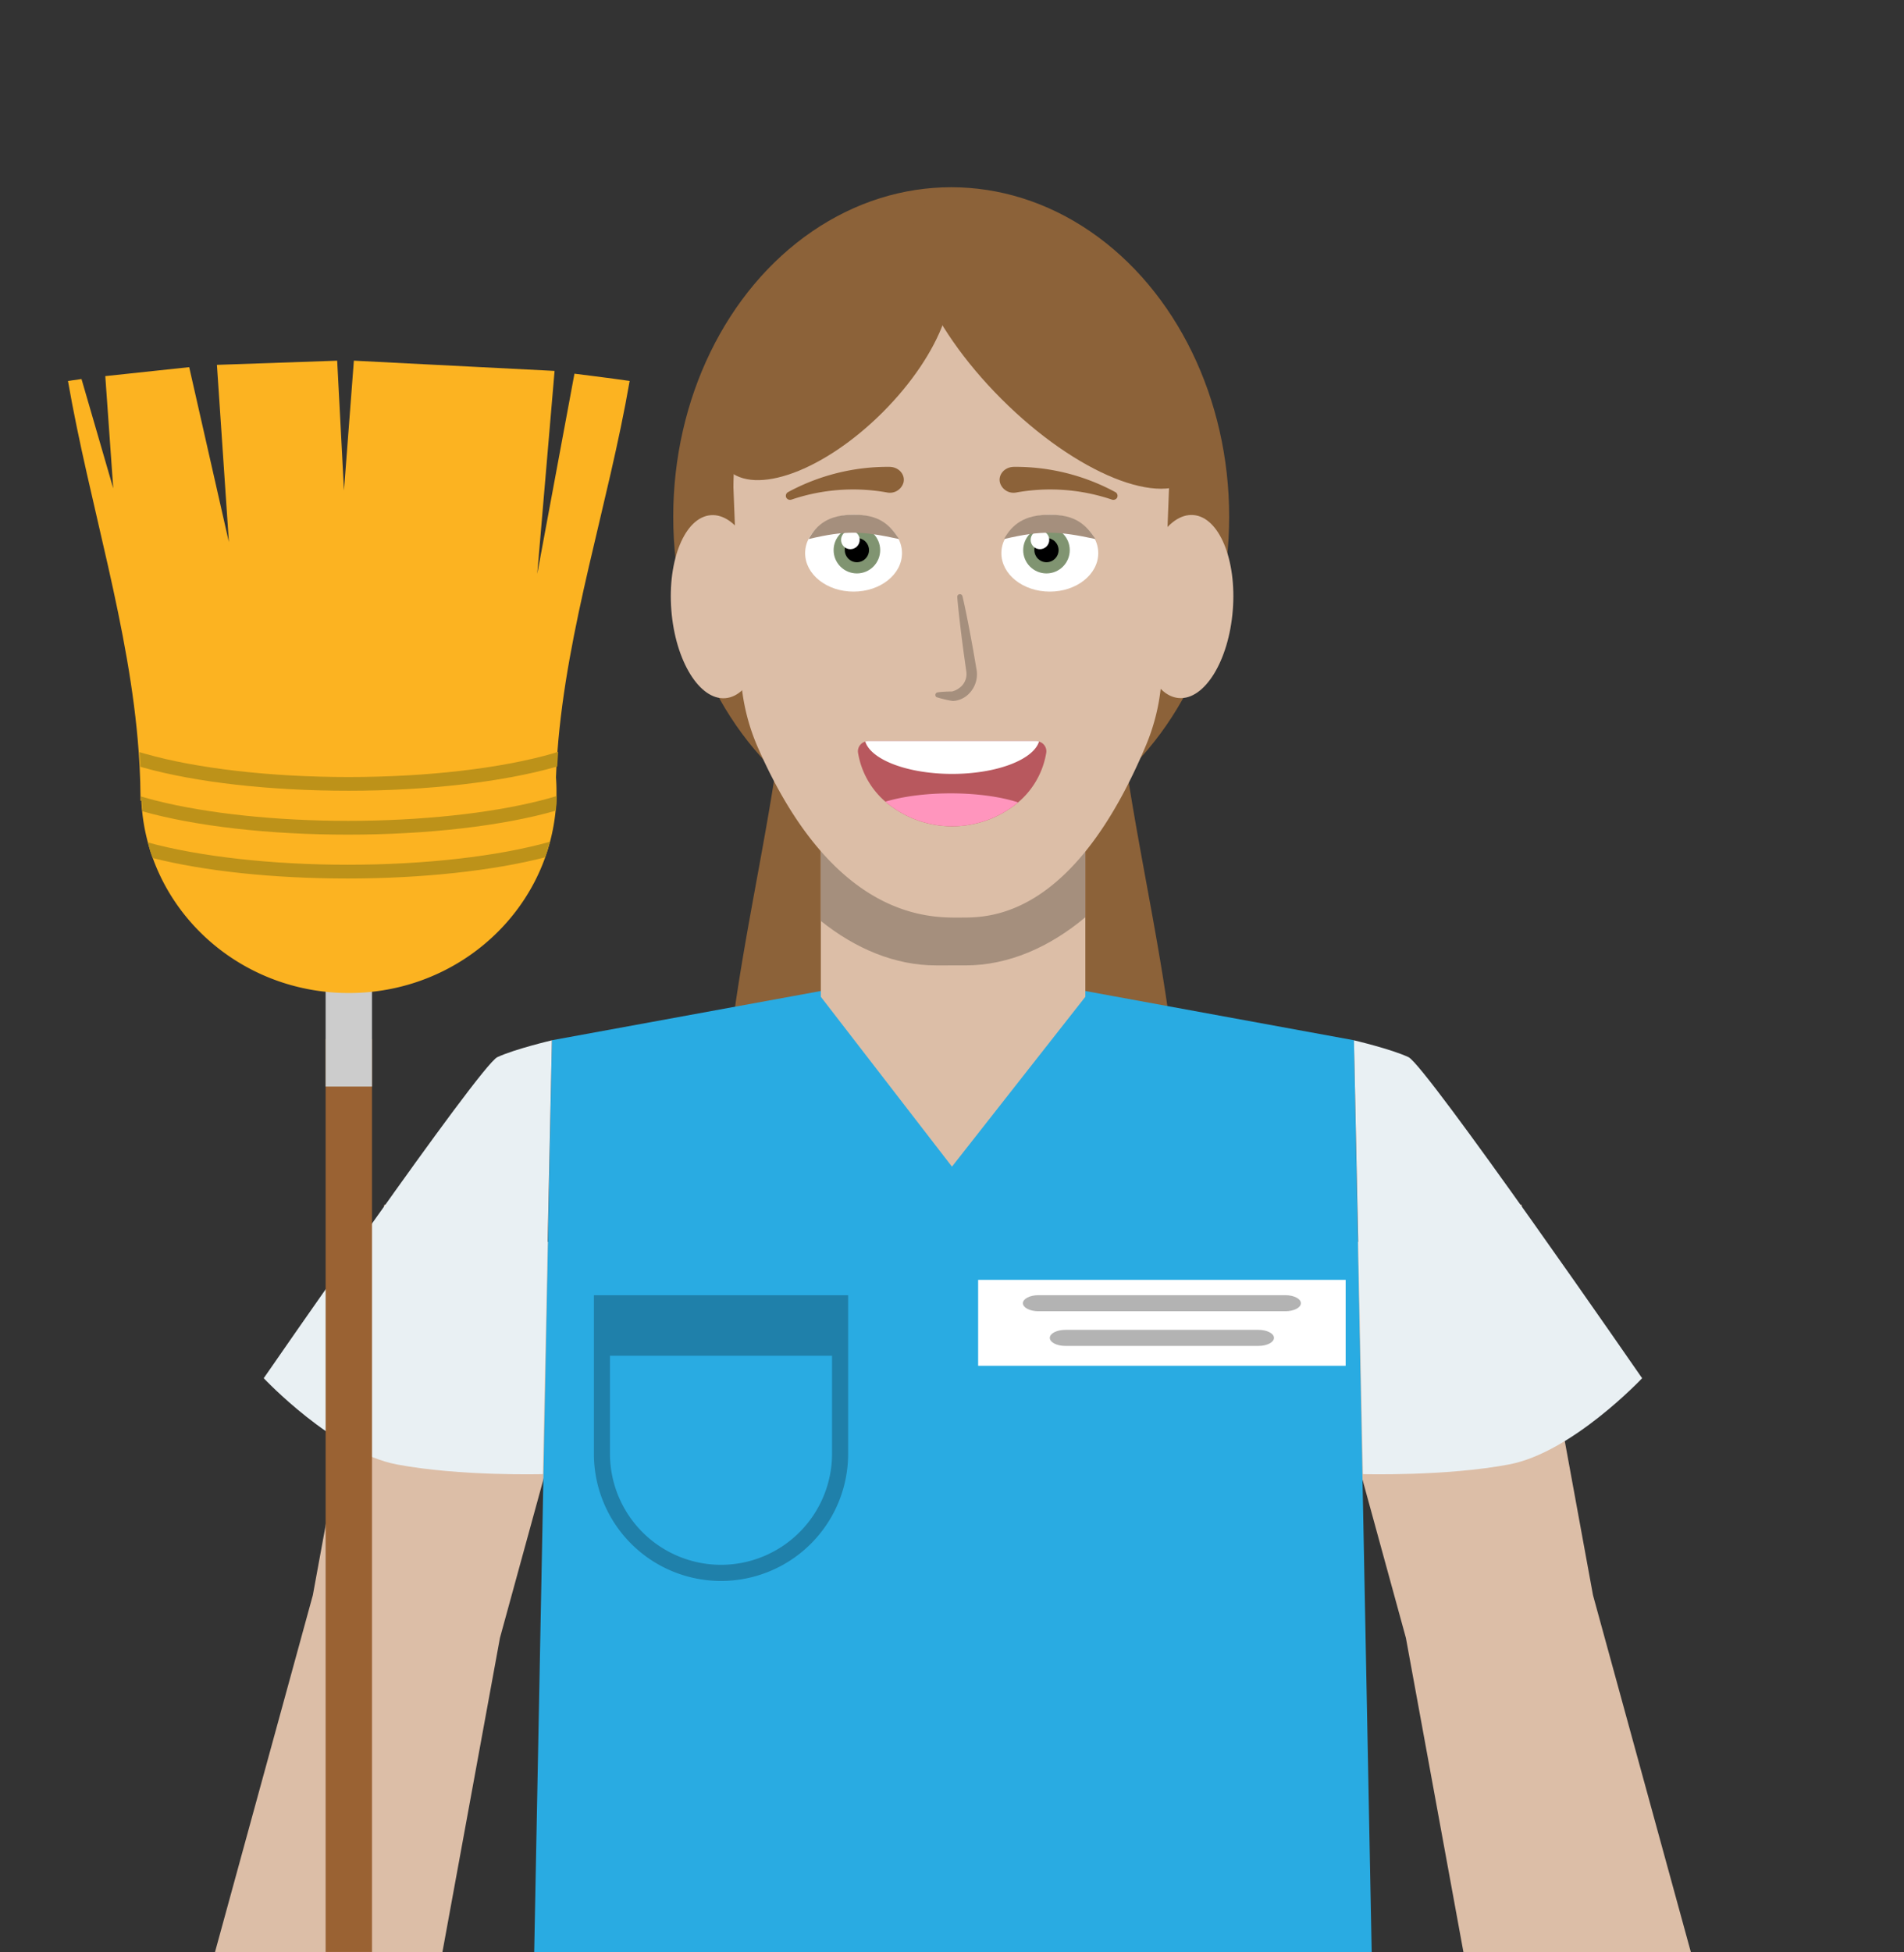 <svg xmlns="http://www.w3.org/2000/svg" id="Laag_1" data-name="Laag 1" viewBox="0 0 1000 1024.79"><rect x="0" y="0" width="1000" height="1024.79" fill="#333333" stroke="none"/><defs><style>.cls-1{fill:#8c6239}.cls-2,.cls-6{fill:#dcbea7}.cls-2{fill-rule:evenodd}.cls-3{fill:#29abe2}.cls-4{fill:#e9d0ba}.cls-5{fill:#e9f0f3}.cls-7{fill:#a58f7d}.cls-8{fill:#b8585e}.cls-9{fill:#ff95bd}.cls-10{fill:#fff}.cls-11{fill:#b3b3b3}.cls-12{fill:#1f80aa}.cls-13{fill:#809471}.cls-14{fill:#9a6233}.cls-15{fill:#ccc}.cls-16{fill:#fcb321}.cls-17{fill:#bd9219}</style></defs><title>kuisvrouw</title><path d="M614,534.5a632.68,632.68,0,0,1-228.76,0c9.85-72,29.56-143.12,29.56-216H584.41C584.41,391.38,604.11,462.49,614,534.5Z" class="cls-1"/><ellipse cx="499.58" cy="271.26" class="cls-1" rx="145.99" ry="172.96"/><polygon points="888.04 1024.79 836.66 837.46 799.09 632.38 683.24 658.82 738.39 859.89 768.78 1025.79 888.04 1024.79" class="cls-2"/><polygon points="112.66 1025.79 164.31 837.46 201.88 632.38 317.73 658.82 262.58 859.89 232.19 1025.79 112.66 1025.79" class="cls-2"/><polygon points="720.42 1024.79 280.57 1024.79 289.86 546.13 415.25 523.18 442.05 518.27 559.08 518.27 585.88 523.19 711.13 546.13 720.42 1024.79" class="cls-3"/><path d="M559.08,450.25v43.17c-15.77,11.07-34,17.8-53,17.8H493c-18.13,0-35.67-6.18-51-16.45V450.25Z" class="cls-4"/><path d="M285.12,773.92s-43.58,1.2-76.77-5.1-69.84-45.26-69.84-45.26S252,559.29,261.23,555s28.63-8.83,28.63-8.83Z" class="cls-5"/><path d="M715.85,773.92s43.58,1.2,76.77-5.1,69.84-45.26,69.84-45.26S748.94,559.29,739.74,555s-28.63-8.83-28.63-8.83Z" class="cls-5"/><polygon points="570.04 523.3 499.98 612.49 431.1 523.3 431.1 402.52 570.04 402.52 570.04 523.3" class="cls-6"/><path d="M570,420.31v61.27c-18.73,15.7-40.41,25.26-62.88,25.26H491.64c-21.53,0-42.35-8.78-60.54-23.35V420.31Z" class="cls-7"/><ellipse cx="377.14" cy="318.47" class="cls-6" rx="24.59" ry="48.19" transform="translate(-24.1 30.96) rotate(-4.55)"/><ellipse cx="623.01" cy="318.47" class="cls-6" rx="48.19" ry="24.59" transform="translate(256.07 914.22) rotate(-85.45)"/><path d="M505.13,481.72c14.78,0,58.9-.12,96.87-90.72a107.65,107.65,0,0,0,8.2-37.41L614,255.91c0-54.41-32.23-105.61-86.64-105.61H471.85c-54.41,0-86.65,51.2-86.65,105.61L389,353.06a108.76,108.76,0,0,0,9.16,39.65C438.63,484.77,490.42,481.72,505.13,481.72Z" class="cls-6"/><path d="M467.16,245.1A110.08,110.08,0,0,0,414,258.3a2.22,2.22,0,0,0-1,3.05,2.3,2.3,0,0,0,2.74.93A101,101,0,0,1,466,258.57a7.42,7.42,0,0,0,8.48-5.1c1-3.6-1.52-7.44-5.83-8.23A9.13,9.13,0,0,0,467.16,245.1Z" class="cls-1"/><path d="M532.51,245.1a110.08,110.08,0,0,1,53.17,13.2,2.22,2.22,0,0,1,1,3.05,2.3,2.3,0,0,1-2.74.93,101,101,0,0,0-50.24-3.71,7.42,7.42,0,0,1-8.48-5.1c-1-3.6,1.52-7.44,5.83-8.23A9,9,0,0,1,532.51,245.1Z" class="cls-1"/><path d="M549.53,395a43.22,43.22,0,0,1-14.81,26.26,54.06,54.06,0,0,1-69.7-.37A43.08,43.08,0,0,1,450.62,395a5.26,5.26,0,0,1,3.83-5.64,6.29,6.29,0,0,1,2.1-.34H543.6a6.29,6.29,0,0,1,2.1.34A5.26,5.26,0,0,1,549.53,395Z" class="cls-8"/><path d="M534.72,421.25a54.06,54.06,0,0,1-69.7-.37c8.9-2.7,21-4.37,34.27-4.37C513.18,416.51,525.73,418.33,534.72,421.25Z" class="cls-9"/><path d="M545.7,389.35c-3.08,9.57-22.33,16.95-45.62,16.95s-42.55-7.38-45.63-16.95a6.29,6.29,0,0,1,2.1-.34H543.6A6.29,6.29,0,0,1,545.7,389.35Z" class="cls-10"/><path d="M492.24,366.1c1.33.46,2.67.78,4,1.1s2.69.59,4,.8l.1,0,.5,0a12.72,12.72,0,0,0,7.92-3.67,14.47,14.47,0,0,0,4.12-7.76,14.77,14.77,0,0,0,.11-4.45l-.62-3.64-1.23-7.12c-.86-4.75-1.72-9.49-2.65-14.22s-1.89-9.46-3-14.17a1.39,1.39,0,0,0-2.73.43c.39,4.81.93,9.61,1.49,14.4s1.18,9.57,1.81,14.35l1,7.16.49,3.5a9.13,9.13,0,0,1-.09,2.76,9,9,0,0,1-2.6,4.78,11.37,11.37,0,0,1-4.81,2.69l.61,0c-1.37,0-2.74,0-4.12.08s-2.75.17-4.14.39a1.36,1.36,0,0,0-.23,2.63Z" class="cls-7"/><rect width="193.02" height="45.12" x="513.73" y="671.92" class="cls-10"/><path d="M675.05,688.41H545.43c-4.52,0-8.19-1.89-8.19-4.22s3.67-4.22,8.19-4.22H675.05c4.53,0,8.19,1.89,8.19,4.22S679.58,688.41,675.05,688.41Z" class="cls-11"/><path d="M660.92,706.61H559.56c-4.52,0-8.19-1.89-8.19-4.22s3.67-4.22,8.19-4.22H660.92c4.52,0,8.19,1.89,8.19,4.22S665.44,706.61,660.92,706.61Z" class="cls-11"/><path d="M445.45,696.44V680H311.92v31.78h0v51.44A66.76,66.76,0,0,0,378.69,830h0a66.76,66.76,0,0,0,66.76-66.76V696.44ZM378.69,821.53a58.39,58.39,0,0,1-58.33-58.32V711.77H437v51.44A58.38,58.38,0,0,1,378.69,821.53Z" class="cls-12"/><ellipse cx="437.82" cy="190.56" class="cls-1" rx="78.93" ry="36.53" transform="translate(-6.51 365.4) rotate(-45)"/><ellipse cx="556" cy="179.36" class="cls-1" rx="42.52" ry="100.56" transform="translate(36.02 445.69) rotate(-45)"/><ellipse cx="448.3" cy="290.42" class="cls-10" rx="25.44" ry="20.18"/><ellipse cx="551.37" cy="290.42" class="cls-10" rx="25.44" ry="20.18"/><circle cx="450.05" cy="288.82" r="12.23" class="cls-13"/><circle cx="450.05" cy="288.82" r="6.36"/><circle cx="446.63" cy="283.44" r="4.89" class="cls-10"/><circle cx="549.62" cy="288.82" r="12.23" class="cls-13"/><circle cx="549.62" cy="288.82" r="6.36"/><circle cx="546.19" cy="283.44" r="4.89" class="cls-10"/><rect width="24.36" height="479.21" x="171.02" y="545.57" class="cls-14"/><rect width="24.36" height="62.42" x="171.02" y="508.03" class="cls-15"/><path d="M292.28,415.5c0,.81,0,1.6,0,2.4-.06,2.59-.21,5.16-.46,7.69a103.43,103.43,0,0,1-2.94,16.34c-.73,2.77-1.58,5.51-2.53,8.18-14.79,41.45-55.38,71.23-103.12,71.23s-88.11-29.61-103-70.88c-1-2.68-1.83-5.42-2.57-8.19a101.47,101.47,0,0,1-3-16.34c-.2-1.85-.34-3.74-.42-5.62,0-.69-.06-1.38-.07-2.07,0-.91,0-1.82,0-2.74A103.87,103.87,0,0,1,74.88,403c.29-2.43.68-4.84,1.14-7.22,9.54-49,53.89-86.07,107.18-86.07s97.45,36.91,107.12,85.76q.71,3.57,1.16,7.21c.22,1.81.41,3.65.53,5.49C292.19,410.57,292.28,413,292.28,415.5Z" class="cls-16"/><path d="M330.7,200c-11.24,65-33.07,129.28-37.94,194.74q-.28,3.85-.49,7.7c-.1,1.91-.19,3.81-.26,5.72q-.19,5-.22,9.91c0,.76,0,1.51,0,2.27h-218c0-.73,0-1.45,0-2.17q-.06-7.83-.46-15.62c-.13-2.57-.29-5.13-.48-7.7C68.16,329.32,47,265,35.7,200c2.17-.31,7.11-1,7.11-1l16.67,57.38L55.3,197.46l44.07-4.7,20.85,91.87-6.29-93.08,63.16-2.19,3.57,68.13,5.2-68.14,105.41,5.38-9.11,106.58,19.55-105.12S321.05,198.58,330.7,200Z" class="cls-16"/><path d="M288.81,441.93c-.74,2.77-1.59,5.51-2.54,8.18-27.41,7.05-64.68,11.11-103.68,11.11s-75.14-3.86-102.43-10.76c-1-2.68-1.82-5.42-2.57-8.19,27,7.4,65.11,11.72,105,11.72C223.19,454,261.76,449.55,288.81,441.93Z" class="cls-17"/><path d="M292.42,417.9c-.06,2.59-.2,5.16-.46,7.69-27.8,8-67.49,12.6-109.15,12.6s-80.15-4.42-108-12.26c-.19-1.85-.33-3.74-.41-5.62H74c0-.73,0-1.45,0-2.17l.36.1c2.42.72,5,1.41,7.57,2.07,26.67,6.74,63,10.64,100.91,10.64s74.27-3.89,100.93-10.64c2.85-.73,5.61-1.49,8.23-2.27Z" class="cls-17"/><path d="M293.15,394.71c-.19,2.57-.36,5.14-.49,7.7l-.79.23c-27.79,7.9-67.34,12.5-108.85,12.5S103.08,410.75,75.27,403c-.53-.14-1-.29-1.55-.44-.12-2.57-.29-5.13-.47-7.7,1,.31,2.08.62,3.16.92,27.06,7.69,65.92,12.17,106.61,12.17,41.35,0,80.57-4.6,107.69-12.48C291.53,395.19,292.35,395,293.15,394.71Z" class="cls-17"/><path d="M472.23,283c-19.24-4.16-27.68-4.7-47.53,0,4.21-7.59,10.43-12.78,23.76-12.78S467.16,275.32,472.23,283Z" class="cls-7"/><path d="M575.38,283c-19.46-4.16-28-4.7-48.06,0,4.25-7.59,10.55-12.78,24-12.78S570.25,275.32,575.38,283Z" class="cls-7"/></svg>